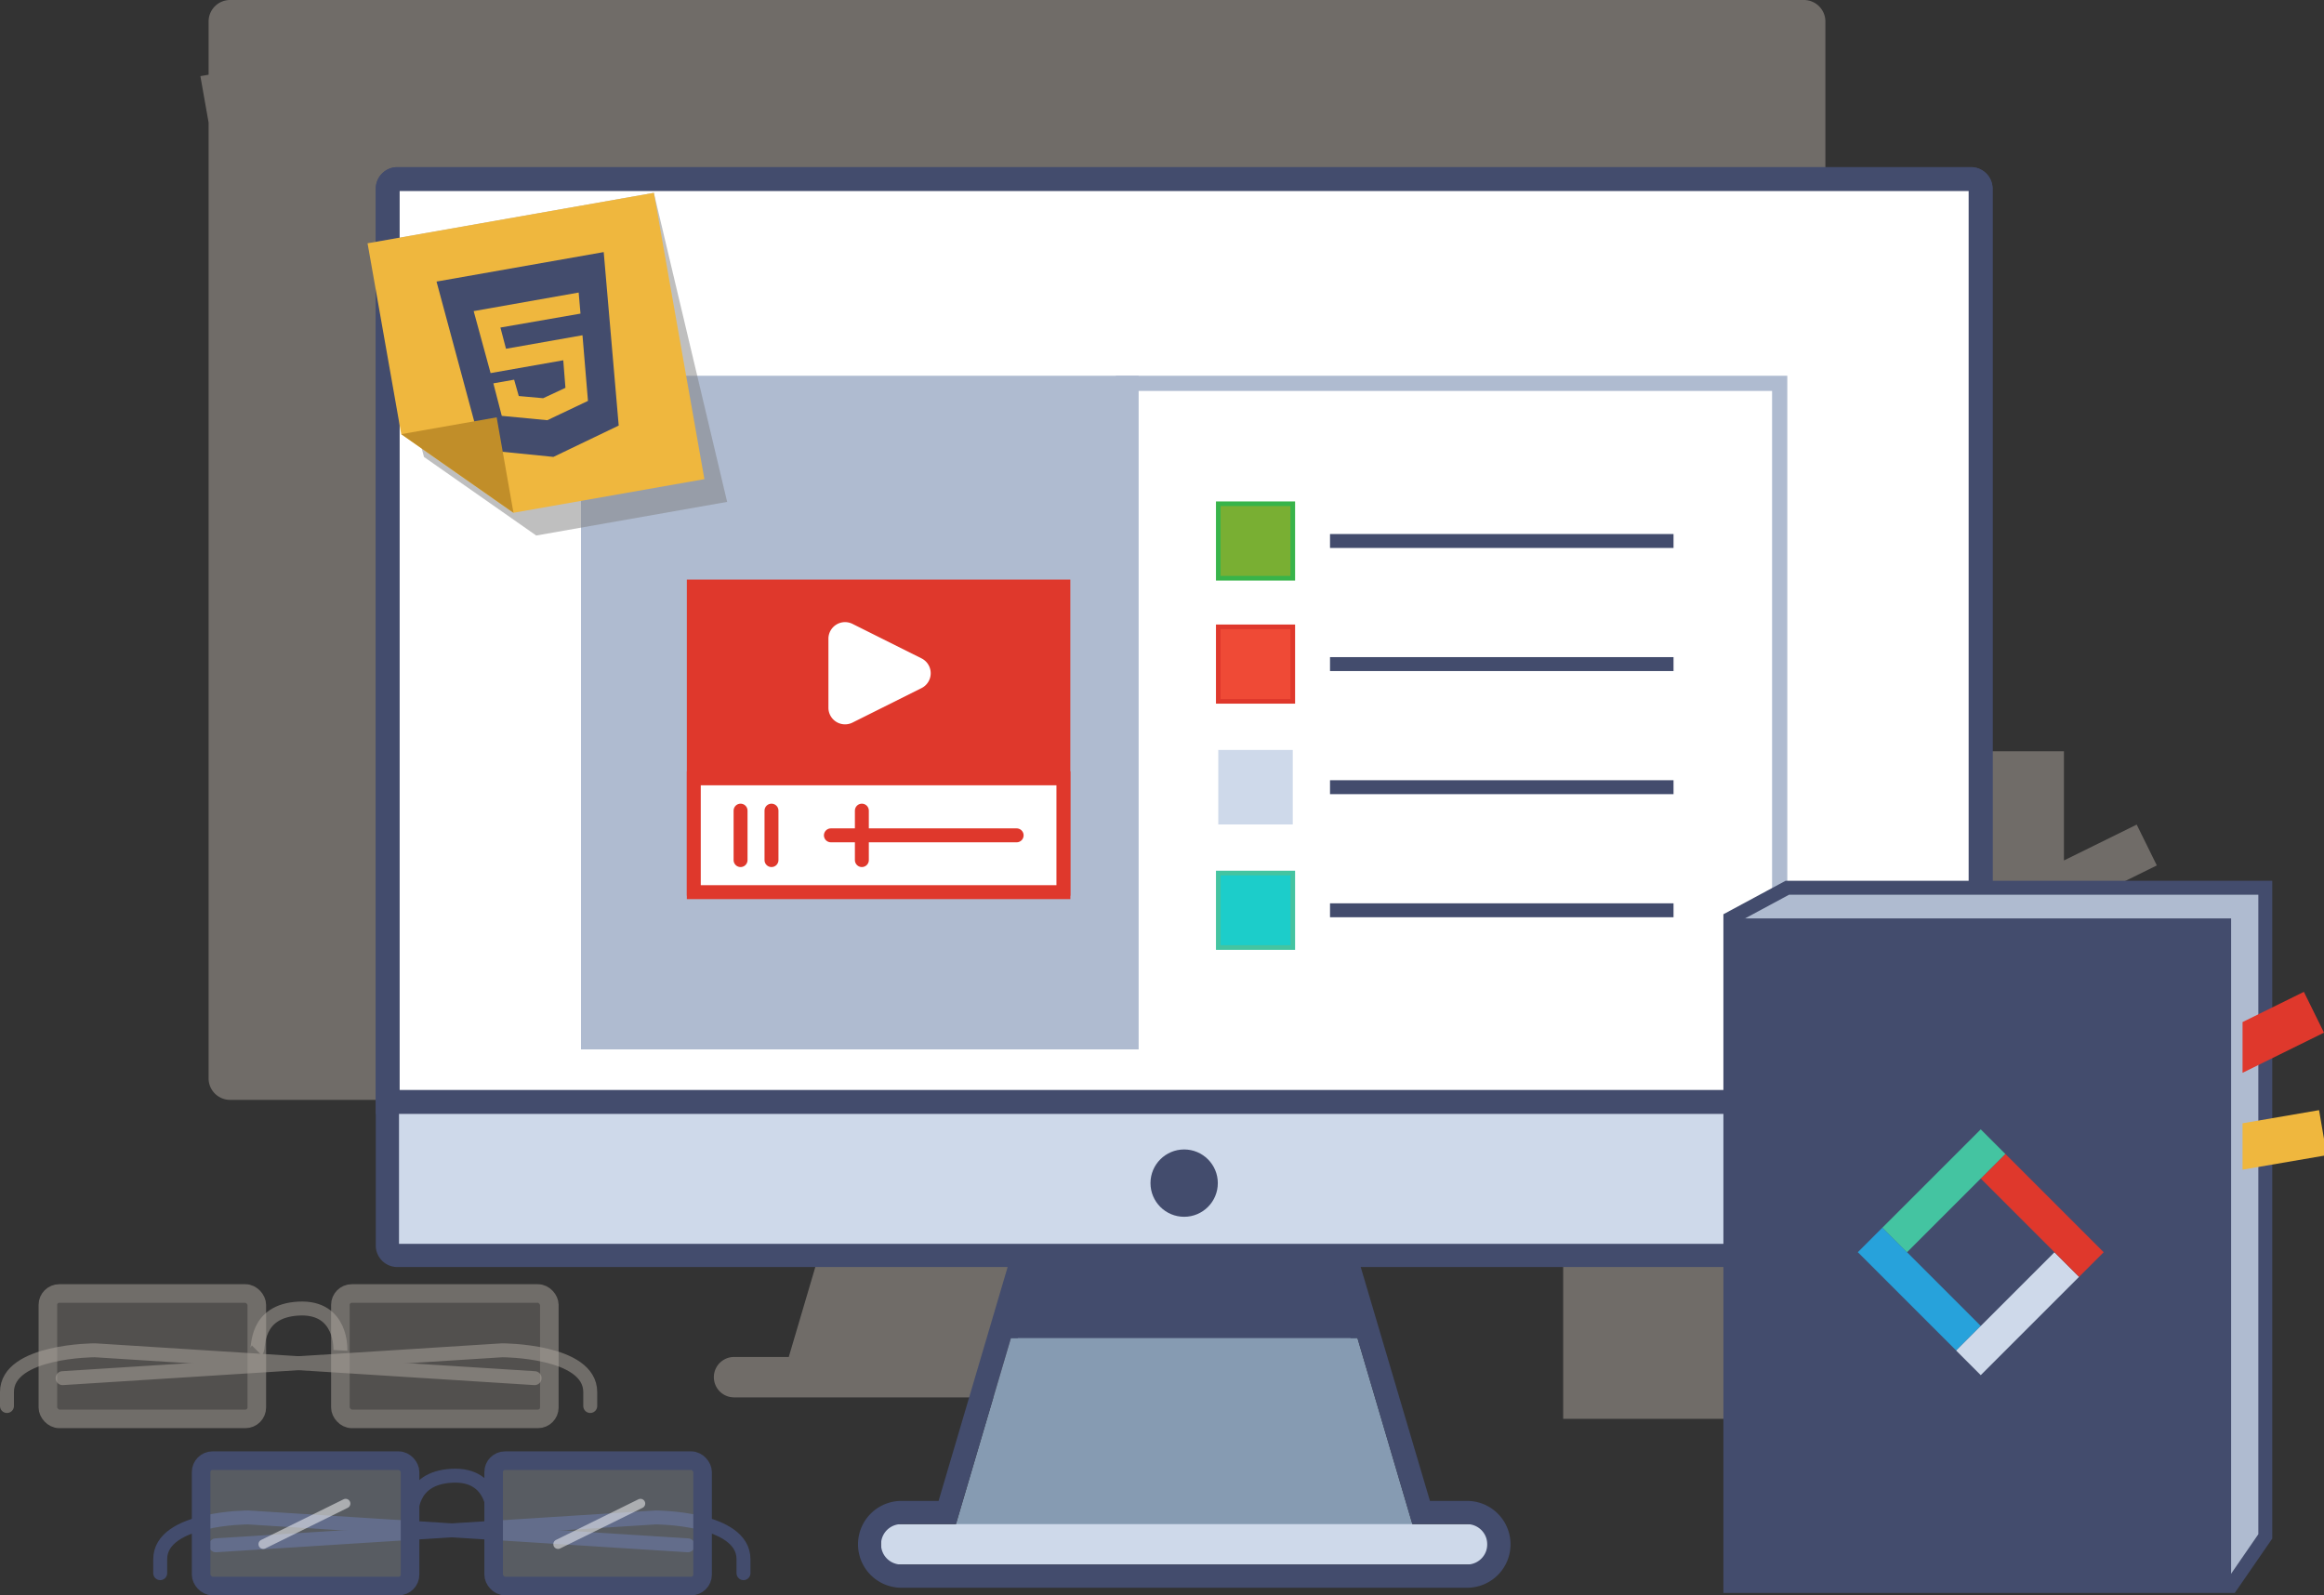 <svg xmlns="http://www.w3.org/2000/svg" xmlns:xlink="http://www.w3.org/1999/xlink" viewBox="0 0 500.44 343.56"><rect x="0" y="0" width="500.44" height="343.56" fill="#333333" stroke="none"/><defs><style>.a,.ab,.ac,.d,.e,.f,.o,.t,.z{fill:none;}.b{fill:#aea79f;}.ac,.ad,.b,.c{opacity:0.5;}.d,.e,.f{stroke:#aea79f;}.aa,.ab,.d,.e,.i,.o,.p,.q,.r,.t,.u{stroke-miterlimit:10;}.ab,.d{stroke-width:4px;}.e,.f,.o,.t,.u,.z{stroke-width:3px;}.ac,.f,.t,.z{stroke-linecap:round;}.ac,.f,.z{stroke-linejoin:round;}.g{fill:#869bb2;}.h{clip-path:url(#a);}.i,.k{fill:#434c6d;}.ab,.i,.o,.u,.z{stroke:#434c6d;}.i{stroke-width:2.81px;}.j{fill:#ced9ea;}.l{fill:#fff;}.m{clip-path:url(#b);}.aa,.n,.u{fill:#afbbd0;}.p{fill:#1ccdca;stroke:#44c4a1;}.q{fill:#ef4a36;}.q,.t{stroke:#df382c;}.r{fill:#79af33;stroke:#38b44a;}.s{fill:#df382c;}.v{clip-path:url(#c);}.w{fill:#efb73e;}.x{fill:#27a2db;}.y{fill:#44c4a1;}.aa,.ac{stroke:#fff;}.aa{stroke-width:1.02px;opacity:0.3;}.ac{stroke-width:2.04px;}.ad{fill:gray;}.ae{fill:#c18e29;}</style><clipPath id="a"><rect class="a" x="212.83" y="248.82" width="84.33" height="39.35"/></clipPath><clipPath id="b"><path class="a" d="M418.83,44.51V226H91.16V44.51H418.83"/></clipPath><clipPath id="c"><rect class="a" x="482.9" y="208.35" width="19.6" height="51.46"/></clipPath></defs><title>Asset 1</title><path class="b" d="M460.54,203.94l-16.1,2.71V196.24l20-9.86-4.33-8.79-15.67,7.72V161.79H393.07V4.63A4.63,4.63,0,0,0,388.44,0H49.55a4.63,4.63,0,0,0-4.63,4.63V16.09l-1.77.31,1.77,10V232.24a4.63,4.63,0,0,0,4.63,4.63H186.2l-16.35,55.37H158.07a4.35,4.35,0,1,0,0,8.7H279.92a4.35,4.35,0,1,0,0-8.7H268.14l-16.35-55.37h84.82v68.69H444.44v-89l17.73-3Z"/><g class="c"><rect class="b" x="10.31" y="278.57" width="44.99" height="27" rx="2.45" ry="2.45"/><rect class="b" x="73.3" y="278.57" width="44.99" height="27" rx="2.45" ry="2.45"/><rect class="d" x="10.31" y="278.57" width="44.99" height="27" rx="2.45" ry="2.45"/><rect class="d" x="73.3" y="278.57" width="44.99" height="27" rx="2.45" ry="2.45"/></g><g class="c"><path class="e" d="M55.3,290.82c.5-.5-.5-8.49,9-9s9,9,9,9"/><path class="f" d="M115.12,296.8l-94.68-6s-18.94,0-18.94,9v3"/><path class="f" d="M13.48,296.8l94.69-6s18.93,0,18.93,9v3"/></g><polygon class="g" points="305.59 333.15 204.4 333.15 225.98 260.06 284.01 260.06 305.59 333.15"/><g class="h"><polygon class="i" points="305.59 333.15 204.4 333.15 225.98 260.06 284.01 260.06 305.59 333.15"/></g><rect class="j" x="189.71" y="328.24" width="130.56" height="8.7" rx="1.8" ry="1.8"/><path class="k" d="M284,260.06l20.13,68.18h11.78a4.35,4.35,0,1,1,0,8.7H194.07a4.35,4.35,0,1,1,0-8.7h11.78L226,260.06h58m3.74-5H222.24l-1.06,3.59-19.07,64.59h-8a9.35,9.35,0,1,0,0,18.7H315.92a9.35,9.35,0,1,0,0-18.7h-8L288.8,258.65l-1.05-3.59Z"/><rect class="j" x="83.42" y="38.5" width="343.15" height="231.87" rx="2.13" ry="2.13"/><path class="k" d="M424.07,41V267.87H85.92V41H424.07m.37-5H85.55a4.63,4.63,0,0,0-4.63,4.63V268.24a4.63,4.63,0,0,0,4.63,4.63H424.44a4.63,4.63,0,0,0,4.63-4.63V40.63A4.63,4.63,0,0,0,424.44,36Z"/><path class="l" d="M83.49,237.31V40.63a2.06,2.06,0,0,1,2.06-2.06H424.44a2.06,2.06,0,0,1,2.06,2.06V237.31Z"/><path class="k" d="M423.92,41.14v193.6H86.06V41.14H423.92m.52-5.14H85.55a4.64,4.64,0,0,0-4.63,4.63V239.89H429.07V40.63A4.65,4.65,0,0,0,424.44,36Z"/><circle class="k" cx="254.99" cy="254.8" r="7.25"/><g class="m"><path class="n" d="M381.59,84.2V237.53h-138V84.2h138m3.28-3.28H240.29v159.9H384.87V80.92Z"/><rect class="n" x="125.11" y="80.92" width="120.08" height="159.9"/><line class="o" x1="286.4" y1="196.04" x2="360.37" y2="196.04"/><rect class="p" x="262.34" y="188.02" width="16.04" height="16.04"/><line class="o" x1="286.4" y1="169.53" x2="360.37" y2="169.53"/><rect class="j" x="262.34" y="161.51" width="16.04" height="16.04"/><line class="o" x1="286.4" y1="143.02" x2="360.37" y2="143.02"/><rect class="q" x="262.34" y="135" width="16.04" height="16.04"/><line class="o" x1="286.4" y1="116.51" x2="360.37" y2="116.51"/><rect class="r" x="262.34" y="108.49" width="16.04" height="16.04"/><rect class="s" x="147.9" y="124.82" width="82.58" height="68.08"/><rect class="l" x="149.4" y="167.62" width="79.58" height="24.53"/><path class="s" d="M227.49,169.12v21.52H150.9V169.12h76.59m3-3H147.9v27.52h82.59V166.12Z"/><line class="t" x1="159.47" y1="174.58" x2="159.47" y2="185.23"/><line class="t" x1="166.13" y1="174.58" x2="166.13" y2="185.23"/><line class="t" x1="178.92" y1="179.9" x2="218.92" y2="179.9"/><line class="t" x1="185.59" y1="174.58" x2="185.59" y2="185.23"/><path class="l" d="M178.39,137.56v14.86a3.58,3.58,0,0,0,5.18,3.2l14.87-7.43a3.58,3.58,0,0,0,0-6.4l-14.87-7.43A3.58,3.58,0,0,0,178.39,137.56Z"/></g><polygon class="u" points="384.87 191.19 487.8 191.19 487.8 330.88 480.44 341.56 372.61 341.56 372.61 197.79 384.87 191.19"/><g class="v"><rect class="w" x="463.28" y="242.72" width="34.31" height="9.8" transform="matrix(0.99, -0.17, 0.17, 0.99, -34.5, 83.38)"/><rect class="s" x="465.73" y="220.67" width="34.31" height="9.8" transform="translate(-49.97 236.76) rotate(-26.24)"/></g><rect class="k" x="372.61" y="197.79" width="107.83" height="143.77"/><rect class="x" x="409.55" y="262.65" width="7.49" height="29.94" transform="translate(-75.26 373.55) rotate(-45)"/><rect class="j" x="419.49" y="279.17" width="29.94" height="7.49" transform="translate(-72.8 390.08) rotate(-45)"/><rect class="s" x="436.01" y="246.77" width="7.49" height="29.94" transform="translate(-56.27 387.62) rotate(-45)"/><rect class="y" x="403.61" y="252.7" width="29.94" height="7.49" transform="translate(-58.73 371.1) rotate(-45)"/><path class="o" d="M88.3,326.82c.5-.5-.5-8.49,9-9s9,9,9,9"/><path class="z" d="M148.12,332.8l-94.68-6s-18.94,0-18.94,9v3"/><path class="z" d="M46.48,332.8l94.69-6s18.93,0,18.93,9v3"/><rect class="aa" x="43.31" y="314.57" width="44.99" height="27" rx="2.45" ry="2.45"/><rect class="aa" x="106.3" y="314.57" width="44.99" height="27" rx="2.45" ry="2.45"/><rect class="ab" x="43.31" y="314.57" width="44.99" height="27" rx="2.45" ry="2.45"/><rect class="ab" x="106.3" y="314.57" width="44.99" height="27" rx="2.45" ry="2.45"/><line class="ac" x1="56.68" y1="332.56" x2="74.43" y2="323.81"/><line class="ac" x1="120.17" y1="332.56" x2="137.92" y2="323.81"/><polygon class="ad" points="79.15 52.4 140.8 41.53 156.58 108.09 115.47 115.33 91.3 98.41 79.15 52.4"/><polygon class="w" points="79.15 52.4 140.8 41.53 151.68 103.19 110.57 110.43 86.4 93.5 79.15 52.4"/><path class="k" d="M94,60.64l9.76,36.21,15.41,1.55,14.06-6.75L130,54.29Zm31,6.9-17.24,3,1.2,4.57,16.47-2.91,1.18,14.14-8.74,4.15v0l-.11,0-9.71-.93-1.81-7,4.47-.79,1,3.52,5.25.47,4.8-2.24-.47-5.93-15.65,2.76L102,67l22.61-4Z"/><polygon class="ae" points="86.4 93.5 110.57 110.43 106.95 89.88 86.4 93.5"/></svg>